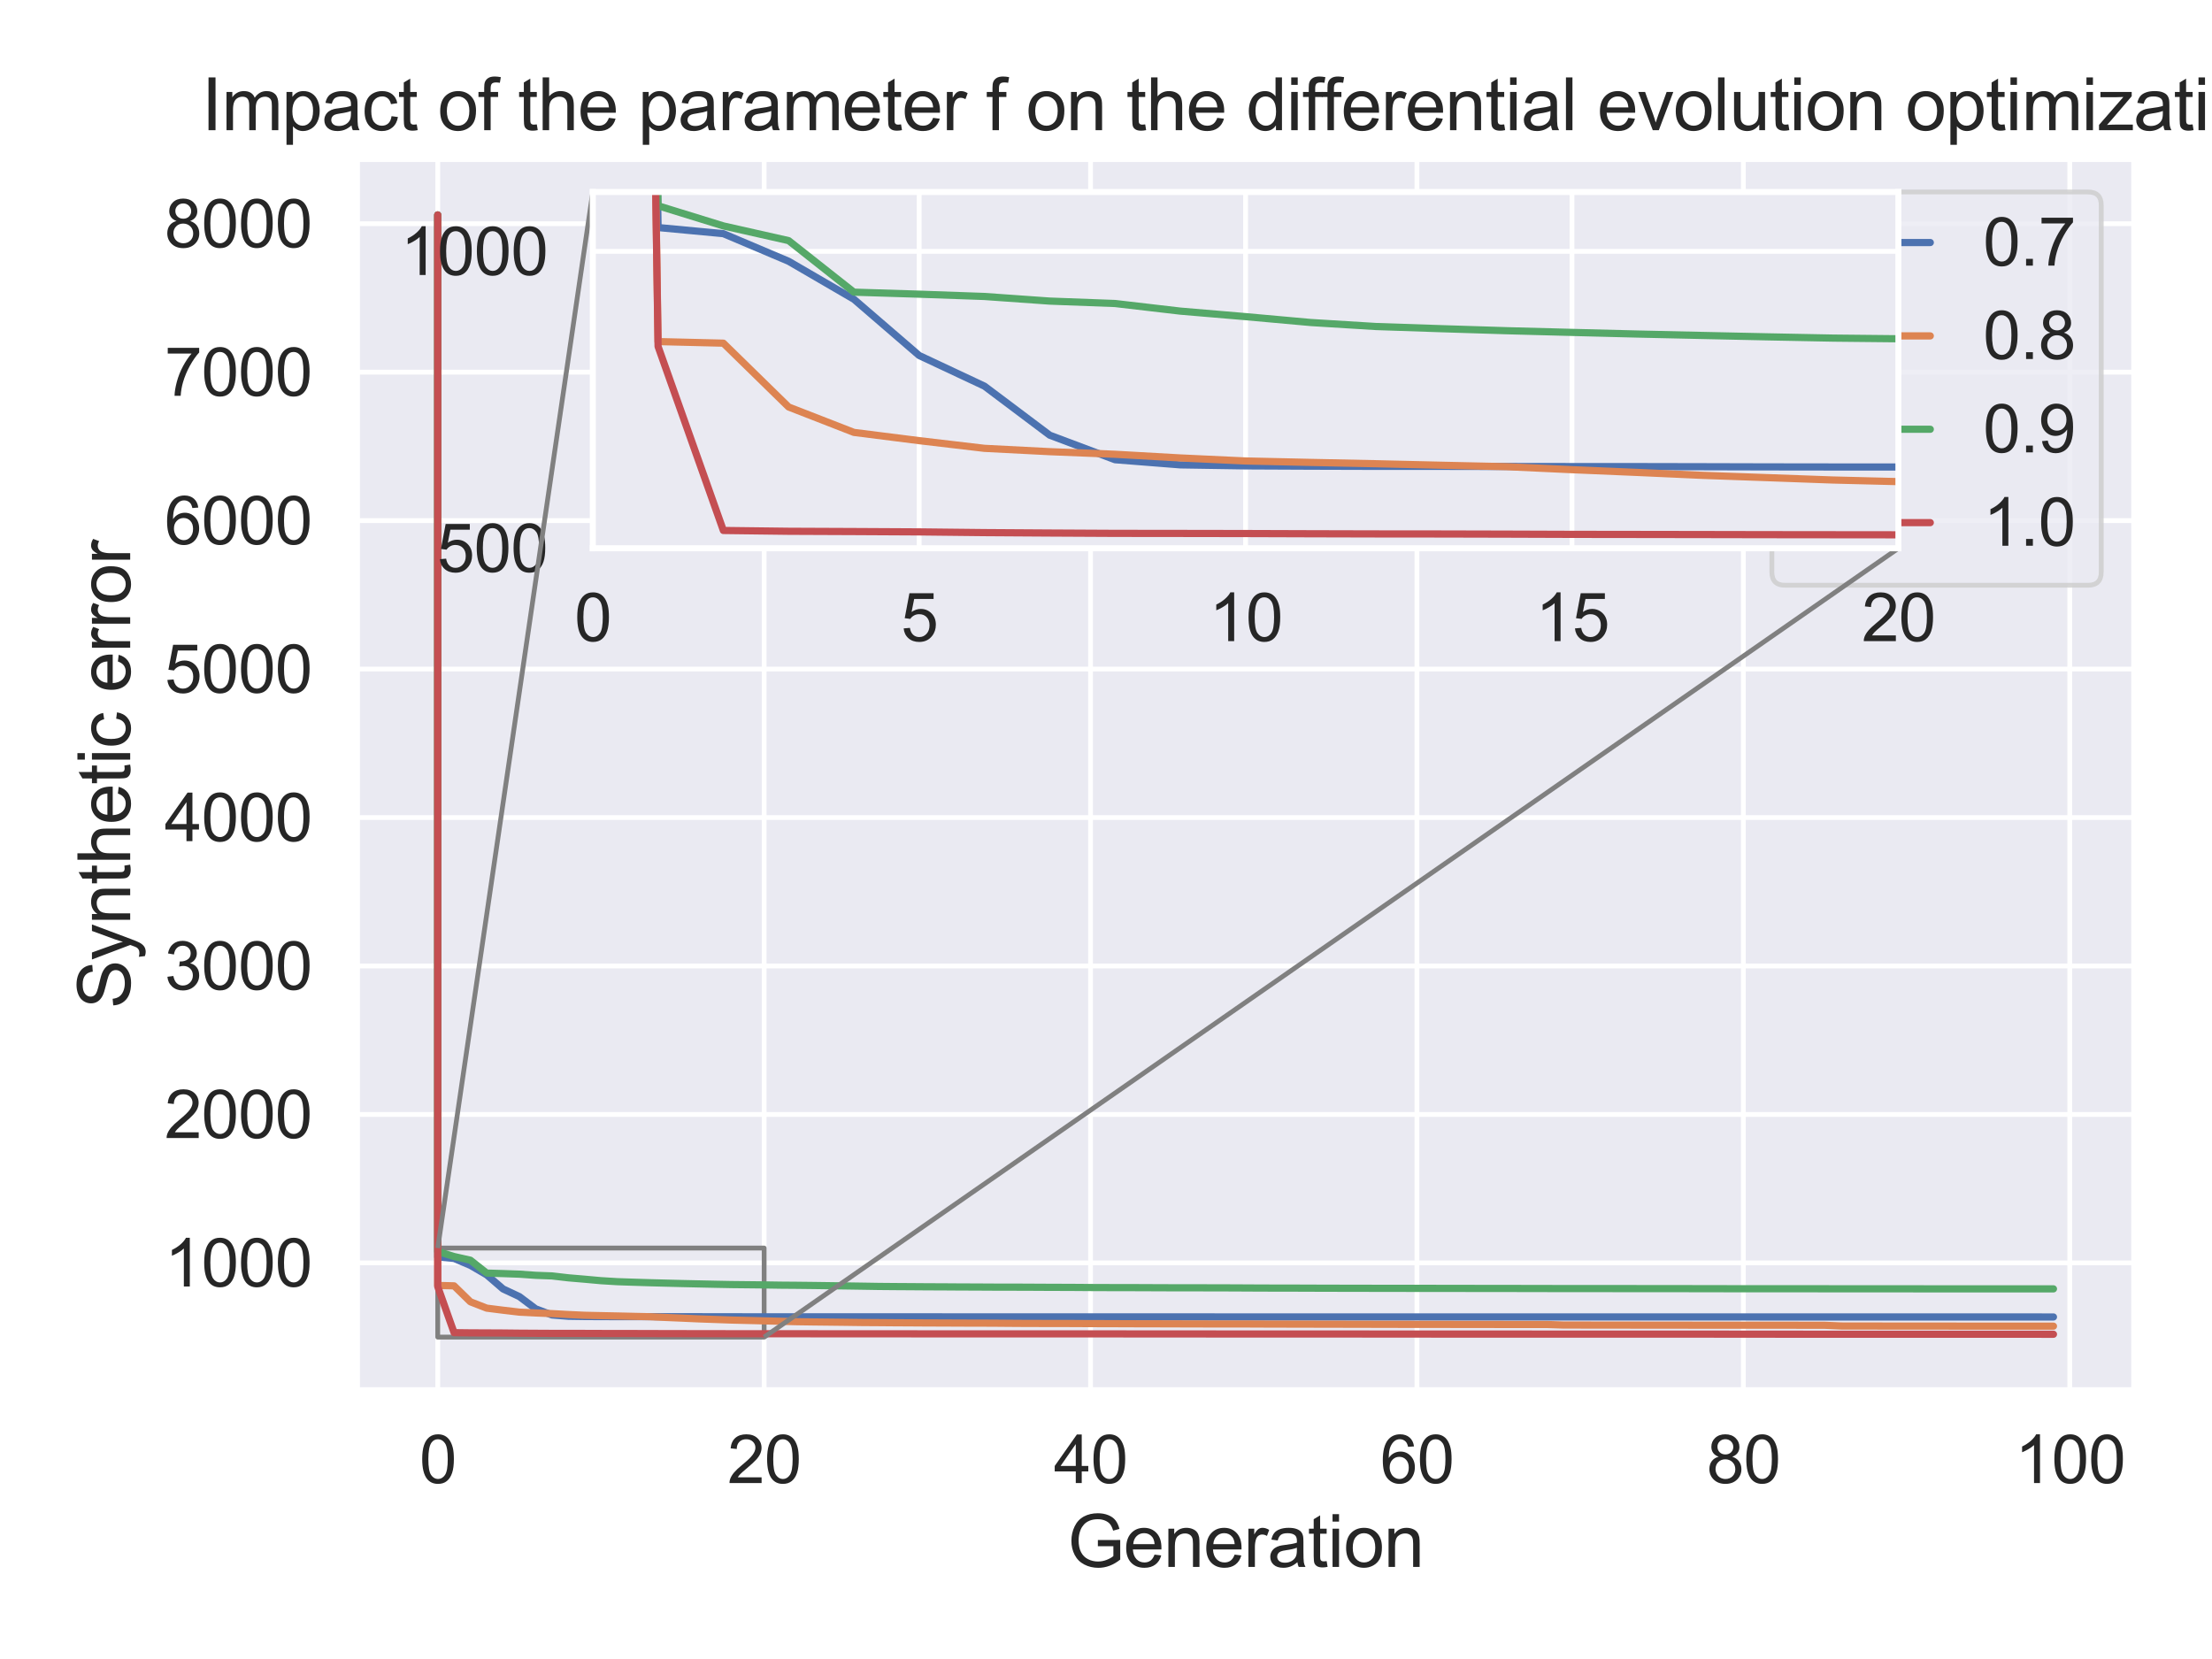 <?xml version="1.0" encoding="utf-8" standalone="no"?>
<!DOCTYPE svg PUBLIC "-//W3C//DTD SVG 1.1//EN"
  "http://www.w3.org/Graphics/SVG/1.1/DTD/svg11.dtd">
<svg xmlns:xlink="http://www.w3.org/1999/xlink" width="460.8pt" height="345.6pt" viewBox="0 0 460.8 345.6" xmlns="http://www.w3.org/2000/svg" version="1.1">
 <defs>
  <style type="text/css">*{stroke-linejoin: round; stroke-linecap: butt}</style>
 </defs>
 <g id="figure_1">
  <g id="patch_1">
   <path d="M 0 345.6 
L 460.8 345.6 
L 460.8 0 
L 0 0 
z
" style="fill: #ffffff"/>
  </g>
  <g id="axes_1">
   <g id="patch_2">
    <path d="M 74.362 289.607 
L 444.6 289.607 
L 444.6 33.12 
L 74.362 33.12 
z
" style="fill: #eaeaf2"/>
   </g>
   <g id="matplotlib.axis_1">
    <g id="xtick_1">
     <g id="line2d_1">
      <path d="M 91.191 289.607 
L 91.191 33.12 
" clip-path="url(#p97d8f0a514)" style="fill: none; stroke: #ffffff; stroke-linecap: round"/>
     </g>
     <g id="text_1">
      <!-- 0 -->
      <g style="fill: #262626" transform="translate(87.368 308.949) scale(0.138 -0.138)">
       <defs>
        <path id="ArialMT-30" d="M 266 2259 
Q 266 3072 433 3567 
Q 600 4063 929 4331 
Q 1259 4600 1759 4600 
Q 2128 4600 2406 4451 
Q 2684 4303 2865 4023 
Q 3047 3744 3150 3342 
Q 3253 2941 3253 2259 
Q 3253 1453 3087 958 
Q 2922 463 2592 192 
Q 2263 -78 1759 -78 
Q 1097 -78 719 397 
Q 266 969 266 2259 
z
M 844 2259 
Q 844 1131 1108 757 
Q 1372 384 1759 384 
Q 2147 384 2411 759 
Q 2675 1134 2675 2259 
Q 2675 3391 2411 3762 
Q 2147 4134 1753 4134 
Q 1366 4134 1134 3806 
Q 844 3388 844 2259 
z
" transform="scale(0.016)"/>
       </defs>
       <use xlink:href="#ArialMT-30"/>
      </g>
     </g>
    </g>
    <g id="xtick_2">
     <g id="line2d_2">
      <path d="M 159.187 289.607 
L 159.187 33.12 
" clip-path="url(#p97d8f0a514)" style="fill: none; stroke: #ffffff; stroke-linecap: round"/>
     </g>
     <g id="text_2">
      <!-- 20 -->
      <g style="fill: #262626" transform="translate(151.54 308.949) scale(0.138 -0.138)">
       <defs>
        <path id="ArialMT-32" d="M 3222 541 
L 3222 0 
L 194 0 
Q 188 203 259 391 
Q 375 700 629 1000 
Q 884 1300 1366 1694 
Q 2113 2306 2375 2664 
Q 2638 3022 2638 3341 
Q 2638 3675 2398 3904 
Q 2159 4134 1775 4134 
Q 1369 4134 1125 3890 
Q 881 3647 878 3216 
L 300 3275 
Q 359 3922 746 4261 
Q 1134 4600 1788 4600 
Q 2447 4600 2831 4234 
Q 3216 3869 3216 3328 
Q 3216 3053 3103 2787 
Q 2991 2522 2730 2228 
Q 2469 1934 1863 1422 
Q 1356 997 1212 845 
Q 1069 694 975 541 
L 3222 541 
z
" transform="scale(0.016)"/>
       </defs>
       <use xlink:href="#ArialMT-32"/>
       <use xlink:href="#ArialMT-30" x="55.615"/>
      </g>
     </g>
    </g>
    <g id="xtick_3">
     <g id="line2d_3">
      <path d="M 227.183 289.607 
L 227.183 33.12 
" clip-path="url(#p97d8f0a514)" style="fill: none; stroke: #ffffff; stroke-linecap: round"/>
     </g>
     <g id="text_3">
      <!-- 40 -->
      <g style="fill: #262626" transform="translate(219.536 308.949) scale(0.138 -0.138)">
       <defs>
        <path id="ArialMT-34" d="M 2069 0 
L 2069 1097 
L 81 1097 
L 81 1613 
L 2172 4581 
L 2631 4581 
L 2631 1613 
L 3250 1613 
L 3250 1097 
L 2631 1097 
L 2631 0 
L 2069 0 
z
M 2069 1613 
L 2069 3678 
L 634 1613 
L 2069 1613 
z
" transform="scale(0.016)"/>
       </defs>
       <use xlink:href="#ArialMT-34"/>
       <use xlink:href="#ArialMT-30" x="55.615"/>
      </g>
     </g>
    </g>
    <g id="xtick_4">
     <g id="line2d_4">
      <path d="M 295.179 289.607 
L 295.179 33.12 
" clip-path="url(#p97d8f0a514)" style="fill: none; stroke: #ffffff; stroke-linecap: round"/>
     </g>
     <g id="text_4">
      <!-- 60 -->
      <g style="fill: #262626" transform="translate(287.532 308.949) scale(0.138 -0.138)">
       <defs>
        <path id="ArialMT-36" d="M 3184 3459 
L 2625 3416 
Q 2550 3747 2413 3897 
Q 2184 4138 1850 4138 
Q 1581 4138 1378 3988 
Q 1113 3794 959 3422 
Q 806 3050 800 2363 
Q 1003 2672 1297 2822 
Q 1591 2972 1913 2972 
Q 2475 2972 2870 2558 
Q 3266 2144 3266 1488 
Q 3266 1056 3080 686 
Q 2894 316 2569 119 
Q 2244 -78 1831 -78 
Q 1128 -78 684 439 
Q 241 956 241 2144 
Q 241 3472 731 4075 
Q 1159 4600 1884 4600 
Q 2425 4600 2770 4297 
Q 3116 3994 3184 3459 
z
M 888 1484 
Q 888 1194 1011 928 
Q 1134 663 1356 523 
Q 1578 384 1822 384 
Q 2178 384 2434 671 
Q 2691 959 2691 1453 
Q 2691 1928 2437 2201 
Q 2184 2475 1800 2475 
Q 1419 2475 1153 2201 
Q 888 1928 888 1484 
z
" transform="scale(0.016)"/>
       </defs>
       <use xlink:href="#ArialMT-36"/>
       <use xlink:href="#ArialMT-30" x="55.615"/>
      </g>
     </g>
    </g>
    <g id="xtick_5">
     <g id="line2d_5">
      <path d="M 363.175 289.607 
L 363.175 33.12 
" clip-path="url(#p97d8f0a514)" style="fill: none; stroke: #ffffff; stroke-linecap: round"/>
     </g>
     <g id="text_5">
      <!-- 80 -->
      <g style="fill: #262626" transform="translate(355.528 308.949) scale(0.138 -0.138)">
       <defs>
        <path id="ArialMT-38" d="M 1131 2484 
Q 781 2613 612 2850 
Q 444 3088 444 3419 
Q 444 3919 803 4259 
Q 1163 4600 1759 4600 
Q 2359 4600 2725 4251 
Q 3091 3903 3091 3403 
Q 3091 3084 2923 2848 
Q 2756 2613 2416 2484 
Q 2838 2347 3058 2040 
Q 3278 1734 3278 1309 
Q 3278 722 2862 322 
Q 2447 -78 1769 -78 
Q 1091 -78 675 323 
Q 259 725 259 1325 
Q 259 1772 486 2073 
Q 713 2375 1131 2484 
z
M 1019 3438 
Q 1019 3113 1228 2906 
Q 1438 2700 1772 2700 
Q 2097 2700 2305 2904 
Q 2513 3109 2513 3406 
Q 2513 3716 2298 3927 
Q 2084 4138 1766 4138 
Q 1444 4138 1231 3931 
Q 1019 3725 1019 3438 
z
M 838 1322 
Q 838 1081 952 856 
Q 1066 631 1291 507 
Q 1516 384 1775 384 
Q 2178 384 2440 643 
Q 2703 903 2703 1303 
Q 2703 1709 2433 1975 
Q 2163 2241 1756 2241 
Q 1359 2241 1098 1978 
Q 838 1716 838 1322 
z
" transform="scale(0.016)"/>
       </defs>
       <use xlink:href="#ArialMT-38"/>
       <use xlink:href="#ArialMT-30" x="55.615"/>
      </g>
     </g>
    </g>
    <g id="xtick_6">
     <g id="line2d_6">
      <path d="M 431.171 289.607 
L 431.171 33.12 
" clip-path="url(#p97d8f0a514)" style="fill: none; stroke: #ffffff; stroke-linecap: round"/>
     </g>
     <g id="text_6">
      <!-- 100 -->
      <g style="fill: #262626" transform="translate(419.701 308.949) scale(0.138 -0.138)">
       <defs>
        <path id="ArialMT-31" d="M 2384 0 
L 1822 0 
L 1822 3584 
Q 1619 3391 1289 3197 
Q 959 3003 697 2906 
L 697 3450 
Q 1169 3672 1522 3987 
Q 1875 4303 2022 4600 
L 2384 4600 
L 2384 0 
z
" transform="scale(0.016)"/>
       </defs>
       <use xlink:href="#ArialMT-31"/>
       <use xlink:href="#ArialMT-30" x="55.615"/>
       <use xlink:href="#ArialMT-30" x="111.23"/>
      </g>
     </g>
    </g>
    <g id="text_7">
     <!-- Generation -->
     <g style="fill: #262626" transform="translate(222.376 326.419) scale(0.15 -0.15)">
      <defs>
       <path id="ArialMT-47" d="M 2638 1797 
L 2638 2334 
L 4578 2338 
L 4578 638 
Q 4131 281 3656 101 
Q 3181 -78 2681 -78 
Q 2006 -78 1454 211 
Q 903 500 622 1047 
Q 341 1594 341 2269 
Q 341 2938 620 3517 
Q 900 4097 1425 4378 
Q 1950 4659 2634 4659 
Q 3131 4659 3532 4498 
Q 3934 4338 4162 4050 
Q 4391 3763 4509 3300 
L 3963 3150 
Q 3859 3500 3706 3700 
Q 3553 3900 3268 4020 
Q 2984 4141 2638 4141 
Q 2222 4141 1919 4014 
Q 1616 3888 1430 3681 
Q 1244 3475 1141 3228 
Q 966 2803 966 2306 
Q 966 1694 1177 1281 
Q 1388 869 1791 669 
Q 2194 469 2647 469 
Q 3041 469 3416 620 
Q 3791 772 3984 944 
L 3984 1797 
L 2638 1797 
z
" transform="scale(0.016)"/>
       <path id="ArialMT-65" d="M 2694 1069 
L 3275 997 
Q 3138 488 2766 206 
Q 2394 -75 1816 -75 
Q 1088 -75 661 373 
Q 234 822 234 1631 
Q 234 2469 665 2931 
Q 1097 3394 1784 3394 
Q 2450 3394 2872 2941 
Q 3294 2488 3294 1666 
Q 3294 1616 3291 1516 
L 816 1516 
Q 847 969 1125 678 
Q 1403 388 1819 388 
Q 2128 388 2347 550 
Q 2566 713 2694 1069 
z
M 847 1978 
L 2700 1978 
Q 2663 2397 2488 2606 
Q 2219 2931 1791 2931 
Q 1403 2931 1139 2672 
Q 875 2413 847 1978 
z
" transform="scale(0.016)"/>
       <path id="ArialMT-6e" d="M 422 0 
L 422 3319 
L 928 3319 
L 928 2847 
Q 1294 3394 1984 3394 
Q 2284 3394 2536 3286 
Q 2788 3178 2913 3003 
Q 3038 2828 3088 2588 
Q 3119 2431 3119 2041 
L 3119 0 
L 2556 0 
L 2556 2019 
Q 2556 2363 2490 2533 
Q 2425 2703 2258 2804 
Q 2091 2906 1866 2906 
Q 1506 2906 1245 2678 
Q 984 2450 984 1813 
L 984 0 
L 422 0 
z
" transform="scale(0.016)"/>
       <path id="ArialMT-72" d="M 416 0 
L 416 3319 
L 922 3319 
L 922 2816 
Q 1116 3169 1280 3281 
Q 1444 3394 1641 3394 
Q 1925 3394 2219 3213 
L 2025 2691 
Q 1819 2813 1613 2813 
Q 1428 2813 1281 2702 
Q 1134 2591 1072 2394 
Q 978 2094 978 1738 
L 978 0 
L 416 0 
z
" transform="scale(0.016)"/>
       <path id="ArialMT-61" d="M 2588 409 
Q 2275 144 1986 34 
Q 1697 -75 1366 -75 
Q 819 -75 525 192 
Q 231 459 231 875 
Q 231 1119 342 1320 
Q 453 1522 633 1644 
Q 813 1766 1038 1828 
Q 1203 1872 1538 1913 
Q 2219 1994 2541 2106 
Q 2544 2222 2544 2253 
Q 2544 2597 2384 2738 
Q 2169 2928 1744 2928 
Q 1347 2928 1158 2789 
Q 969 2650 878 2297 
L 328 2372 
Q 403 2725 575 2942 
Q 747 3159 1072 3276 
Q 1397 3394 1825 3394 
Q 2250 3394 2515 3294 
Q 2781 3194 2906 3042 
Q 3031 2891 3081 2659 
Q 3109 2516 3109 2141 
L 3109 1391 
Q 3109 606 3145 398 
Q 3181 191 3288 0 
L 2700 0 
Q 2613 175 2588 409 
z
M 2541 1666 
Q 2234 1541 1622 1453 
Q 1275 1403 1131 1340 
Q 988 1278 909 1158 
Q 831 1038 831 891 
Q 831 666 1001 516 
Q 1172 366 1500 366 
Q 1825 366 2078 508 
Q 2331 650 2450 897 
Q 2541 1088 2541 1459 
L 2541 1666 
z
" transform="scale(0.016)"/>
       <path id="ArialMT-74" d="M 1650 503 
L 1731 6 
Q 1494 -44 1306 -44 
Q 1000 -44 831 53 
Q 663 150 594 308 
Q 525 466 525 972 
L 525 2881 
L 113 2881 
L 113 3319 
L 525 3319 
L 525 4141 
L 1084 4478 
L 1084 3319 
L 1650 3319 
L 1650 2881 
L 1084 2881 
L 1084 941 
Q 1084 700 1114 631 
Q 1144 563 1211 522 
Q 1278 481 1403 481 
Q 1497 481 1650 503 
z
" transform="scale(0.016)"/>
       <path id="ArialMT-69" d="M 425 3934 
L 425 4581 
L 988 4581 
L 988 3934 
L 425 3934 
z
M 425 0 
L 425 3319 
L 988 3319 
L 988 0 
L 425 0 
z
" transform="scale(0.016)"/>
       <path id="ArialMT-6f" d="M 213 1659 
Q 213 2581 725 3025 
Q 1153 3394 1769 3394 
Q 2453 3394 2887 2945 
Q 3322 2497 3322 1706 
Q 3322 1066 3130 698 
Q 2938 331 2570 128 
Q 2203 -75 1769 -75 
Q 1072 -75 642 372 
Q 213 819 213 1659 
z
M 791 1659 
Q 791 1022 1069 705 
Q 1347 388 1769 388 
Q 2188 388 2466 706 
Q 2744 1025 2744 1678 
Q 2744 2294 2464 2611 
Q 2184 2928 1769 2928 
Q 1347 2928 1069 2612 
Q 791 2297 791 1659 
z
" transform="scale(0.016)"/>
      </defs>
      <use xlink:href="#ArialMT-47"/>
      <use xlink:href="#ArialMT-65" x="77.783"/>
      <use xlink:href="#ArialMT-6e" x="133.398"/>
      <use xlink:href="#ArialMT-65" x="189.014"/>
      <use xlink:href="#ArialMT-72" x="244.629"/>
      <use xlink:href="#ArialMT-61" x="277.93"/>
      <use xlink:href="#ArialMT-74" x="333.545"/>
      <use xlink:href="#ArialMT-69" x="361.328"/>
      <use xlink:href="#ArialMT-6f" x="383.545"/>
      <use xlink:href="#ArialMT-6e" x="439.16"/>
     </g>
    </g>
   </g>
   <g id="matplotlib.axis_2">
    <g id="ytick_1">
     <g id="line2d_7">
      <path d="M 74.362 263.082 
L 444.6 263.082 
" clip-path="url(#p97d8f0a514)" style="fill: none; stroke: #ffffff; stroke-linecap: round"/>
     </g>
     <g id="text_8">
      <!-- 1000 -->
      <g style="fill: #262626" transform="translate(34.277 268.003) scale(0.138 -0.138)">
       <use xlink:href="#ArialMT-31"/>
       <use xlink:href="#ArialMT-30" x="55.615"/>
       <use xlink:href="#ArialMT-30" x="111.23"/>
       <use xlink:href="#ArialMT-30" x="166.846"/>
      </g>
     </g>
    </g>
    <g id="ytick_2">
     <g id="line2d_8">
      <path d="M 74.362 232.156 
L 444.6 232.156 
" clip-path="url(#p97d8f0a514)" style="fill: none; stroke: #ffffff; stroke-linecap: round"/>
     </g>
     <g id="text_9">
      <!-- 2000 -->
      <g style="fill: #262626" transform="translate(34.277 237.077) scale(0.138 -0.138)">
       <use xlink:href="#ArialMT-32"/>
       <use xlink:href="#ArialMT-30" x="55.615"/>
       <use xlink:href="#ArialMT-30" x="111.23"/>
       <use xlink:href="#ArialMT-30" x="166.846"/>
      </g>
     </g>
    </g>
    <g id="ytick_3">
     <g id="line2d_9">
      <path d="M 74.362 201.23 
L 444.6 201.23 
" clip-path="url(#p97d8f0a514)" style="fill: none; stroke: #ffffff; stroke-linecap: round"/>
     </g>
     <g id="text_10">
      <!-- 3000 -->
      <g style="fill: #262626" transform="translate(34.277 206.151) scale(0.138 -0.138)">
       <defs>
        <path id="ArialMT-33" d="M 269 1209 
L 831 1284 
Q 928 806 1161 595 
Q 1394 384 1728 384 
Q 2125 384 2398 659 
Q 2672 934 2672 1341 
Q 2672 1728 2419 1979 
Q 2166 2231 1775 2231 
Q 1616 2231 1378 2169 
L 1441 2663 
Q 1497 2656 1531 2656 
Q 1891 2656 2178 2843 
Q 2466 3031 2466 3422 
Q 2466 3731 2256 3934 
Q 2047 4138 1716 4138 
Q 1388 4138 1169 3931 
Q 950 3725 888 3313 
L 325 3413 
Q 428 3978 793 4289 
Q 1159 4600 1703 4600 
Q 2078 4600 2393 4439 
Q 2709 4278 2876 4000 
Q 3044 3722 3044 3409 
Q 3044 3113 2884 2869 
Q 2725 2625 2413 2481 
Q 2819 2388 3044 2092 
Q 3269 1797 3269 1353 
Q 3269 753 2831 336 
Q 2394 -81 1725 -81 
Q 1122 -81 723 278 
Q 325 638 269 1209 
z
" transform="scale(0.016)"/>
       </defs>
       <use xlink:href="#ArialMT-33"/>
       <use xlink:href="#ArialMT-30" x="55.615"/>
       <use xlink:href="#ArialMT-30" x="111.23"/>
       <use xlink:href="#ArialMT-30" x="166.846"/>
      </g>
     </g>
    </g>
    <g id="ytick_4">
     <g id="line2d_10">
      <path d="M 74.362 170.305 
L 444.6 170.305 
" clip-path="url(#p97d8f0a514)" style="fill: none; stroke: #ffffff; stroke-linecap: round"/>
     </g>
     <g id="text_11">
      <!-- 4000 -->
      <g style="fill: #262626" transform="translate(34.277 175.226) scale(0.138 -0.138)">
       <use xlink:href="#ArialMT-34"/>
       <use xlink:href="#ArialMT-30" x="55.615"/>
       <use xlink:href="#ArialMT-30" x="111.23"/>
       <use xlink:href="#ArialMT-30" x="166.846"/>
      </g>
     </g>
    </g>
    <g id="ytick_5">
     <g id="line2d_11">
      <path d="M 74.362 139.379 
L 444.6 139.379 
" clip-path="url(#p97d8f0a514)" style="fill: none; stroke: #ffffff; stroke-linecap: round"/>
     </g>
     <g id="text_12">
      <!-- 5000 -->
      <g style="fill: #262626" transform="translate(34.277 144.3) scale(0.138 -0.138)">
       <defs>
        <path id="ArialMT-35" d="M 266 1200 
L 856 1250 
Q 922 819 1161 601 
Q 1400 384 1738 384 
Q 2144 384 2425 690 
Q 2706 997 2706 1503 
Q 2706 1984 2436 2262 
Q 2166 2541 1728 2541 
Q 1456 2541 1237 2417 
Q 1019 2294 894 2097 
L 366 2166 
L 809 4519 
L 3088 4519 
L 3088 3981 
L 1259 3981 
L 1013 2750 
Q 1425 3038 1878 3038 
Q 2478 3038 2890 2622 
Q 3303 2206 3303 1553 
Q 3303 931 2941 478 
Q 2500 -78 1738 -78 
Q 1113 -78 717 272 
Q 322 622 266 1200 
z
" transform="scale(0.016)"/>
       </defs>
       <use xlink:href="#ArialMT-35"/>
       <use xlink:href="#ArialMT-30" x="55.615"/>
       <use xlink:href="#ArialMT-30" x="111.23"/>
       <use xlink:href="#ArialMT-30" x="166.846"/>
      </g>
     </g>
    </g>
    <g id="ytick_6">
     <g id="line2d_12">
      <path d="M 74.362 108.453 
L 444.6 108.453 
" clip-path="url(#p97d8f0a514)" style="fill: none; stroke: #ffffff; stroke-linecap: round"/>
     </g>
     <g id="text_13">
      <!-- 6000 -->
      <g style="fill: #262626" transform="translate(34.277 113.374) scale(0.138 -0.138)">
       <use xlink:href="#ArialMT-36"/>
       <use xlink:href="#ArialMT-30" x="55.615"/>
       <use xlink:href="#ArialMT-30" x="111.23"/>
       <use xlink:href="#ArialMT-30" x="166.846"/>
      </g>
     </g>
    </g>
    <g id="ytick_7">
     <g id="line2d_13">
      <path d="M 74.362 77.527 
L 444.6 77.527 
" clip-path="url(#p97d8f0a514)" style="fill: none; stroke: #ffffff; stroke-linecap: round"/>
     </g>
     <g id="text_14">
      <!-- 7000 -->
      <g style="fill: #262626" transform="translate(34.277 82.448) scale(0.138 -0.138)">
       <defs>
        <path id="ArialMT-37" d="M 303 3981 
L 303 4522 
L 3269 4522 
L 3269 4084 
Q 2831 3619 2401 2847 
Q 1972 2075 1738 1259 
Q 1569 684 1522 0 
L 944 0 
Q 953 541 1156 1306 
Q 1359 2072 1739 2783 
Q 2119 3494 2547 3981 
L 303 3981 
z
" transform="scale(0.016)"/>
       </defs>
       <use xlink:href="#ArialMT-37"/>
       <use xlink:href="#ArialMT-30" x="55.615"/>
       <use xlink:href="#ArialMT-30" x="111.23"/>
       <use xlink:href="#ArialMT-30" x="166.846"/>
      </g>
     </g>
    </g>
    <g id="ytick_8">
     <g id="line2d_14">
      <path d="M 74.362 46.601 
L 444.6 46.601 
" clip-path="url(#p97d8f0a514)" style="fill: none; stroke: #ffffff; stroke-linecap: round"/>
     </g>
     <g id="text_15">
      <!-- 8000 -->
      <g style="fill: #262626" transform="translate(34.277 51.522) scale(0.138 -0.138)">
       <use xlink:href="#ArialMT-38"/>
       <use xlink:href="#ArialMT-30" x="55.615"/>
       <use xlink:href="#ArialMT-30" x="111.23"/>
       <use xlink:href="#ArialMT-30" x="166.846"/>
      </g>
     </g>
    </g>
    <g id="text_16">
     <!-- Synthetic error -->
     <g style="fill: #262626" transform="translate(27.12 210.129) rotate(-90) scale(0.15 -0.15)">
      <defs>
       <path id="ArialMT-53" d="M 288 1472 
L 859 1522 
Q 900 1178 1048 958 
Q 1197 738 1509 602 
Q 1822 466 2213 466 
Q 2559 466 2825 569 
Q 3091 672 3220 851 
Q 3350 1031 3350 1244 
Q 3350 1459 3225 1620 
Q 3100 1781 2813 1891 
Q 2628 1963 1997 2114 
Q 1366 2266 1113 2400 
Q 784 2572 623 2826 
Q 463 3081 463 3397 
Q 463 3744 659 4045 
Q 856 4347 1234 4503 
Q 1613 4659 2075 4659 
Q 2584 4659 2973 4495 
Q 3363 4331 3572 4012 
Q 3781 3694 3797 3291 
L 3216 3247 
Q 3169 3681 2898 3903 
Q 2628 4125 2100 4125 
Q 1550 4125 1298 3923 
Q 1047 3722 1047 3438 
Q 1047 3191 1225 3031 
Q 1400 2872 2139 2705 
Q 2878 2538 3153 2413 
Q 3553 2228 3743 1945 
Q 3934 1663 3934 1294 
Q 3934 928 3725 604 
Q 3516 281 3123 101 
Q 2731 -78 2241 -78 
Q 1619 -78 1198 103 
Q 778 284 539 648 
Q 300 1013 288 1472 
z
" transform="scale(0.016)"/>
       <path id="ArialMT-79" d="M 397 -1278 
L 334 -750 
Q 519 -800 656 -800 
Q 844 -800 956 -737 
Q 1069 -675 1141 -563 
Q 1194 -478 1313 -144 
Q 1328 -97 1363 -6 
L 103 3319 
L 709 3319 
L 1400 1397 
Q 1534 1031 1641 628 
Q 1738 1016 1872 1384 
L 2581 3319 
L 3144 3319 
L 1881 -56 
Q 1678 -603 1566 -809 
Q 1416 -1088 1222 -1217 
Q 1028 -1347 759 -1347 
Q 597 -1347 397 -1278 
z
" transform="scale(0.016)"/>
       <path id="ArialMT-68" d="M 422 0 
L 422 4581 
L 984 4581 
L 984 2938 
Q 1378 3394 1978 3394 
Q 2347 3394 2619 3248 
Q 2891 3103 3008 2847 
Q 3125 2591 3125 2103 
L 3125 0 
L 2563 0 
L 2563 2103 
Q 2563 2525 2380 2717 
Q 2197 2909 1863 2909 
Q 1613 2909 1392 2779 
Q 1172 2650 1078 2428 
Q 984 2206 984 1816 
L 984 0 
L 422 0 
z
" transform="scale(0.016)"/>
       <path id="ArialMT-63" d="M 2588 1216 
L 3141 1144 
Q 3050 572 2676 248 
Q 2303 -75 1759 -75 
Q 1078 -75 664 370 
Q 250 816 250 1647 
Q 250 2184 428 2587 
Q 606 2991 970 3192 
Q 1334 3394 1763 3394 
Q 2303 3394 2647 3120 
Q 2991 2847 3088 2344 
L 2541 2259 
Q 2463 2594 2264 2762 
Q 2066 2931 1784 2931 
Q 1359 2931 1093 2626 
Q 828 2322 828 1663 
Q 828 994 1084 691 
Q 1341 388 1753 388 
Q 2084 388 2306 591 
Q 2528 794 2588 1216 
z
" transform="scale(0.016)"/>
       <path id="ArialMT-20" transform="scale(0.016)"/>
      </defs>
      <use xlink:href="#ArialMT-53"/>
      <use xlink:href="#ArialMT-79" x="66.699"/>
      <use xlink:href="#ArialMT-6e" x="116.699"/>
      <use xlink:href="#ArialMT-74" x="172.314"/>
      <use xlink:href="#ArialMT-68" x="200.098"/>
      <use xlink:href="#ArialMT-65" x="255.713"/>
      <use xlink:href="#ArialMT-74" x="311.328"/>
      <use xlink:href="#ArialMT-69" x="339.111"/>
      <use xlink:href="#ArialMT-63" x="361.328"/>
      <use xlink:href="#ArialMT-20" x="411.328"/>
      <use xlink:href="#ArialMT-65" x="439.111"/>
      <use xlink:href="#ArialMT-72" x="494.727"/>
      <use xlink:href="#ArialMT-72" x="528.027"/>
      <use xlink:href="#ArialMT-6f" x="561.328"/>
      <use xlink:href="#ArialMT-72" x="616.943"/>
     </g>
    </g>
   </g>
   <g id="patch_3">
    <path d="M 91.191 278.545 
L 159.187 278.545 
L 159.187 259.989 
L 91.191 259.989 
L 91.191 278.545 
z
" clip-path="url(#p97d8f0a514)" style="fill: none; stroke: #808080; stroke-linejoin: miter"/>
   </g>
   <g id="line2d_15">
    <path d="M 91.191 44.778 
L 91.191 261.84 
L 94.591 262.159 
L 97.99 263.598 
L 101.39 265.576 
L 104.79 268.506 
L 108.19 270.101 
L 111.59 272.656 
L 114.989 273.933 
L 118.389 274.201 
L 121.789 274.253 
L 125.189 274.269 
L 128.589 274.278 
L 131.988 274.278 
L 135.388 274.285 
L 138.788 274.289 
L 142.188 274.291 
L 145.588 274.298 
L 148.987 274.306 
L 152.387 274.311 
L 155.787 274.312 
L 159.187 274.314 
L 162.587 274.314 
L 165.986 274.316 
L 169.386 274.32 
L 172.786 274.32 
L 176.186 274.32 
L 179.586 274.321 
L 182.985 274.321 
L 186.385 274.321 
L 189.785 274.322 
L 193.185 274.322 
L 196.585 274.324 
L 199.984 274.324 
L 203.384 274.324 
L 206.784 274.331 
L 210.184 274.331 
L 213.584 274.331 
L 216.983 274.331 
L 220.383 274.332 
L 223.783 274.332 
L 227.183 274.332 
L 230.583 274.332 
L 233.982 274.332 
L 237.382 274.333 
L 240.782 274.333 
L 244.182 274.333 
L 247.582 274.333 
L 250.981 274.335 
L 254.381 274.337 
L 257.781 274.337 
L 261.181 274.337 
L 264.581 274.339 
L 267.98 274.339 
L 271.38 274.34 
L 274.78 274.34 
L 278.18 274.34 
L 281.58 274.34 
L 284.979 274.34 
L 288.379 274.34 
L 291.779 274.34 
L 295.179 274.341 
L 298.579 274.341 
L 301.978 274.341 
L 305.378 274.342 
L 308.778 274.342 
L 312.178 274.342 
L 315.578 274.342 
L 318.977 274.342 
L 322.377 274.342 
L 325.777 274.342 
L 329.177 274.342 
L 332.577 274.342 
L 335.976 274.344 
L 339.376 274.345 
L 342.776 274.345 
L 346.176 274.345 
L 349.576 274.345 
L 352.975 274.345 
L 356.375 274.345 
L 359.775 274.345 
L 363.175 274.345 
L 366.575 274.347 
L 369.974 274.347 
L 373.374 274.347 
L 376.774 274.347 
L 380.174 274.348 
L 383.574 274.348 
L 386.973 274.348 
L 390.373 274.348 
L 393.773 274.348 
L 397.173 274.348 
L 400.573 274.348 
L 403.972 274.348 
L 407.372 274.348 
L 410.772 274.348 
L 414.172 274.348 
L 417.572 274.348 
L 420.971 274.348 
L 424.371 274.348 
L 427.771 274.35 
" clip-path="url(#p97d8f0a514)" style="fill: none; stroke: #4c72b0; stroke-width: 1.5; stroke-linecap: round"/>
   </g>
   <g id="line2d_16">
    <path d="M 91.191 44.778 
L 91.191 267.78 
L 94.591 267.863 
L 97.99 271.187 
L 101.39 272.51 
L 104.79 272.94 
L 108.19 273.34 
L 111.59 273.513 
L 114.989 273.649 
L 118.389 273.84 
L 121.789 273.998 
L 125.189 274.073 
L 128.589 274.142 
L 131.988 274.221 
L 135.388 274.295 
L 138.788 274.452 
L 142.188 274.594 
L 145.588 274.747 
L 148.987 274.867 
L 152.387 274.989 
L 155.787 275.074 
L 159.187 275.159 
L 162.587 275.246 
L 165.986 275.334 
L 169.386 275.381 
L 172.786 275.419 
L 176.186 275.458 
L 179.586 275.505 
L 182.985 275.527 
L 186.385 275.555 
L 189.785 275.573 
L 193.185 275.596 
L 196.585 275.605 
L 199.984 275.623 
L 203.384 275.632 
L 206.784 275.641 
L 210.184 275.67 
L 213.584 275.693 
L 216.983 275.7 
L 220.383 275.71 
L 223.783 275.712 
L 227.183 275.735 
L 230.583 275.738 
L 233.982 275.753 
L 237.382 275.764 
L 240.782 275.77 
L 244.182 275.78 
L 247.582 275.79 
L 250.981 275.798 
L 254.381 275.801 
L 257.781 275.805 
L 261.181 275.811 
L 264.581 275.829 
L 267.98 275.834 
L 271.38 275.841 
L 274.78 275.849 
L 278.18 275.855 
L 281.58 275.863 
L 284.979 275.869 
L 288.379 275.881 
L 291.779 275.884 
L 295.179 275.885 
L 298.579 275.89 
L 301.978 275.895 
L 305.378 275.902 
L 308.778 275.905 
L 312.178 275.909 
L 315.578 275.91 
L 318.977 275.911 
L 322.377 275.916 
L 325.777 276.028 
L 329.177 276.031 
L 332.577 276.033 
L 335.976 276.036 
L 339.376 276.043 
L 342.776 276.045 
L 346.176 276.047 
L 349.576 276.052 
L 352.975 276.057 
L 356.375 276.059 
L 359.775 276.06 
L 363.175 276.06 
L 366.575 276.06 
L 369.974 276.064 
L 373.374 276.065 
L 376.774 276.075 
L 380.174 276.079 
L 383.574 276.228 
L 386.973 276.239 
L 390.373 276.239 
L 393.773 276.243 
L 397.173 276.246 
L 400.573 276.25 
L 403.972 276.25 
L 407.372 276.253 
L 410.772 276.255 
L 414.172 276.259 
L 417.572 276.259 
L 420.971 276.259 
L 424.371 276.263 
L 427.771 276.264 
" clip-path="url(#p97d8f0a514)" style="fill: none; stroke: #dd8452; stroke-width: 1.5; stroke-linecap: round"/>
   </g>
   <g id="line2d_17">
    <path d="M 91.191 44.778 
L 91.191 260.707 
L 94.591 261.756 
L 97.99 262.522 
L 101.39 265.207 
L 104.79 265.311 
L 108.19 265.431 
L 111.59 265.671 
L 114.989 265.797 
L 118.389 266.193 
L 121.789 266.481 
L 125.189 266.788 
L 128.589 266.996 
L 131.988 267.109 
L 135.388 267.214 
L 138.788 267.302 
L 142.188 267.387 
L 145.588 267.461 
L 148.987 267.534 
L 152.387 267.599 
L 155.787 267.634 
L 159.187 267.671 
L 162.587 267.723 
L 165.986 267.75 
L 169.386 267.789 
L 172.786 267.835 
L 176.186 267.881 
L 179.586 267.932 
L 182.985 267.987 
L 186.385 268.017 
L 189.785 268.038 
L 193.185 268.063 
L 196.585 268.076 
L 199.984 268.099 
L 203.384 268.111 
L 206.784 268.13 
L 210.184 268.14 
L 213.584 268.144 
L 216.983 268.165 
L 220.383 268.177 
L 223.783 268.191 
L 227.183 268.215 
L 230.583 268.228 
L 233.982 268.236 
L 237.382 268.242 
L 240.782 268.257 
L 244.182 268.269 
L 247.582 268.271 
L 250.981 268.278 
L 254.381 268.283 
L 257.781 268.297 
L 261.181 268.315 
L 264.581 268.328 
L 267.98 268.33 
L 271.38 268.342 
L 274.78 268.354 
L 278.18 268.362 
L 281.58 268.371 
L 284.979 268.375 
L 288.379 268.382 
L 291.779 268.387 
L 295.179 268.389 
L 298.579 268.389 
L 301.978 268.391 
L 305.378 268.4 
L 308.778 268.402 
L 312.178 268.404 
L 315.578 268.412 
L 318.977 268.417 
L 322.377 268.425 
L 325.777 268.429 
L 329.177 268.431 
L 332.577 268.434 
L 335.976 268.437 
L 339.376 268.437 
L 342.776 268.44 
L 346.176 268.444 
L 349.576 268.445 
L 352.975 268.451 
L 356.375 268.456 
L 359.775 268.463 
L 363.175 268.467 
L 366.575 268.469 
L 369.974 268.469 
L 373.374 268.47 
L 376.774 268.473 
L 380.174 268.474 
L 383.574 268.477 
L 386.973 268.48 
L 390.373 268.483 
L 393.773 268.485 
L 397.173 268.485 
L 400.573 268.487 
L 403.972 268.488 
L 407.372 268.49 
L 410.772 268.49 
L 414.172 268.49 
L 417.572 268.49 
L 420.971 268.49 
L 424.371 268.494 
L 427.771 268.494 
" clip-path="url(#p97d8f0a514)" style="fill: none; stroke: #55a868; stroke-width: 1.5; stroke-linecap: round"/>
   </g>
   <g id="line2d_18">
    <path d="M 91.191 44.778 
L 91.191 268.033 
L 94.591 277.618 
L 97.99 277.659 
L 101.39 277.674 
L 104.79 277.692 
L 108.19 277.729 
L 111.59 277.75 
L 114.989 277.768 
L 118.389 277.772 
L 121.789 277.777 
L 125.189 277.789 
L 128.589 277.797 
L 131.988 277.8 
L 135.388 277.808 
L 138.788 277.82 
L 142.188 277.825 
L 145.588 277.83 
L 148.987 277.836 
L 152.387 277.84 
L 155.787 277.843 
L 159.187 277.845 
L 162.587 277.845 
L 165.986 277.846 
L 169.386 277.85 
L 172.786 277.852 
L 176.186 277.852 
L 179.586 277.856 
L 182.985 277.86 
L 186.385 277.862 
L 189.785 277.862 
L 193.185 277.865 
L 196.585 277.865 
L 199.984 277.866 
L 203.384 277.867 
L 206.784 277.867 
L 210.184 277.868 
L 213.584 277.869 
L 216.983 277.869 
L 220.383 277.87 
L 223.783 277.873 
L 227.183 277.873 
L 230.583 277.873 
L 233.982 277.874 
L 237.382 277.881 
L 240.782 277.882 
L 244.182 277.884 
L 247.582 277.886 
L 250.981 277.886 
L 254.381 277.888 
L 257.781 277.889 
L 261.181 277.89 
L 264.581 277.89 
L 267.98 277.893 
L 271.38 277.894 
L 274.78 277.897 
L 278.18 277.897 
L 281.58 277.898 
L 284.979 277.899 
L 288.379 277.908 
L 291.779 277.908 
L 295.179 277.908 
L 298.579 277.911 
L 301.978 277.911 
L 305.378 277.911 
L 308.778 277.911 
L 312.178 277.912 
L 315.578 277.912 
L 318.977 277.912 
L 322.377 277.916 
L 325.777 277.918 
L 329.177 277.918 
L 332.577 277.919 
L 335.976 277.919 
L 339.376 277.919 
L 342.776 277.919 
L 346.176 277.92 
L 349.576 277.92 
L 352.975 277.92 
L 356.375 277.923 
L 359.775 277.924 
L 363.175 277.926 
L 366.575 277.929 
L 369.974 277.936 
L 373.374 277.936 
L 376.774 277.937 
L 380.174 277.938 
L 383.574 277.938 
L 386.973 277.938 
L 390.373 277.94 
L 393.773 277.94 
L 397.173 277.945 
L 400.573 277.945 
L 403.972 277.945 
L 407.372 277.945 
L 410.772 277.945 
L 414.172 277.945 
L 417.572 277.946 
L 420.971 277.947 
L 424.371 277.947 
L 427.771 277.949 
" clip-path="url(#p97d8f0a514)" style="fill: none; stroke: #c44e52; stroke-width: 1.5; stroke-linecap: round"/>
   </g>
   <g id="patch_4">
    <path d="M 74.362 289.607 
L 74.362 33.12 
" style="fill: none; stroke: #ffffff; stroke-width: 1.25; stroke-linejoin: miter; stroke-linecap: square"/>
   </g>
   <g id="patch_5">
    <path d="M 444.6 289.607 
L 444.6 33.12 
" style="fill: none; stroke: #ffffff; stroke-width: 1.25; stroke-linejoin: miter; stroke-linecap: square"/>
   </g>
   <g id="patch_6">
    <path d="M 74.362 289.607 
L 444.6 289.607 
" style="fill: none; stroke: #ffffff; stroke-width: 1.25; stroke-linejoin: miter; stroke-linecap: square"/>
   </g>
   <g id="patch_7">
    <path d="M 74.362 33.12 
L 444.6 33.12 
" style="fill: none; stroke: #ffffff; stroke-width: 1.25; stroke-linejoin: miter; stroke-linecap: square"/>
   </g>
   <g id="text_17">
    <!-- Impact of the parameter f on the differential evolution optimization -->
    <g style="fill: #262626" transform="translate(42.008 27.12) scale(0.15 -0.15)">
     <defs>
      <path id="ArialMT-49" d="M 597 0 
L 597 4581 
L 1203 4581 
L 1203 0 
L 597 0 
z
" transform="scale(0.016)"/>
      <path id="ArialMT-6d" d="M 422 0 
L 422 3319 
L 925 3319 
L 925 2853 
Q 1081 3097 1340 3245 
Q 1600 3394 1931 3394 
Q 2300 3394 2536 3241 
Q 2772 3088 2869 2813 
Q 3263 3394 3894 3394 
Q 4388 3394 4653 3120 
Q 4919 2847 4919 2278 
L 4919 0 
L 4359 0 
L 4359 2091 
Q 4359 2428 4304 2576 
Q 4250 2725 4106 2815 
Q 3963 2906 3769 2906 
Q 3419 2906 3187 2673 
Q 2956 2441 2956 1928 
L 2956 0 
L 2394 0 
L 2394 2156 
Q 2394 2531 2256 2718 
Q 2119 2906 1806 2906 
Q 1569 2906 1367 2781 
Q 1166 2656 1075 2415 
Q 984 2175 984 1722 
L 984 0 
L 422 0 
z
" transform="scale(0.016)"/>
      <path id="ArialMT-70" d="M 422 -1272 
L 422 3319 
L 934 3319 
L 934 2888 
Q 1116 3141 1344 3267 
Q 1572 3394 1897 3394 
Q 2322 3394 2647 3175 
Q 2972 2956 3137 2557 
Q 3303 2159 3303 1684 
Q 3303 1175 3120 767 
Q 2938 359 2589 142 
Q 2241 -75 1856 -75 
Q 1575 -75 1351 44 
Q 1128 163 984 344 
L 984 -1272 
L 422 -1272 
z
M 931 1641 
Q 931 1000 1190 694 
Q 1450 388 1819 388 
Q 2194 388 2461 705 
Q 2728 1022 2728 1688 
Q 2728 2322 2467 2637 
Q 2206 2953 1844 2953 
Q 1484 2953 1207 2617 
Q 931 2281 931 1641 
z
" transform="scale(0.016)"/>
      <path id="ArialMT-66" d="M 556 0 
L 556 2881 
L 59 2881 
L 59 3319 
L 556 3319 
L 556 3672 
Q 556 4006 616 4169 
Q 697 4388 901 4523 
Q 1106 4659 1475 4659 
Q 1713 4659 2000 4603 
L 1916 4113 
Q 1741 4144 1584 4144 
Q 1328 4144 1222 4034 
Q 1116 3925 1116 3625 
L 1116 3319 
L 1763 3319 
L 1763 2881 
L 1116 2881 
L 1116 0 
L 556 0 
z
" transform="scale(0.016)"/>
      <path id="ArialMT-64" d="M 2575 0 
L 2575 419 
Q 2259 -75 1647 -75 
Q 1250 -75 917 144 
Q 584 363 401 755 
Q 219 1147 219 1656 
Q 219 2153 384 2558 
Q 550 2963 881 3178 
Q 1213 3394 1622 3394 
Q 1922 3394 2156 3267 
Q 2391 3141 2538 2938 
L 2538 4581 
L 3097 4581 
L 3097 0 
L 2575 0 
z
M 797 1656 
Q 797 1019 1065 703 
Q 1334 388 1700 388 
Q 2069 388 2326 689 
Q 2584 991 2584 1609 
Q 2584 2291 2321 2609 
Q 2059 2928 1675 2928 
Q 1300 2928 1048 2622 
Q 797 2316 797 1656 
z
" transform="scale(0.016)"/>
      <path id="ArialMT-6c" d="M 409 0 
L 409 4581 
L 972 4581 
L 972 0 
L 409 0 
z
" transform="scale(0.016)"/>
      <path id="ArialMT-76" d="M 1344 0 
L 81 3319 
L 675 3319 
L 1388 1331 
Q 1503 1009 1600 663 
Q 1675 925 1809 1294 
L 2547 3319 
L 3125 3319 
L 1869 0 
L 1344 0 
z
" transform="scale(0.016)"/>
      <path id="ArialMT-75" d="M 2597 0 
L 2597 488 
Q 2209 -75 1544 -75 
Q 1250 -75 995 37 
Q 741 150 617 320 
Q 494 491 444 738 
Q 409 903 409 1263 
L 409 3319 
L 972 3319 
L 972 1478 
Q 972 1038 1006 884 
Q 1059 663 1231 536 
Q 1403 409 1656 409 
Q 1909 409 2131 539 
Q 2353 669 2445 892 
Q 2538 1116 2538 1541 
L 2538 3319 
L 3100 3319 
L 3100 0 
L 2597 0 
z
" transform="scale(0.016)"/>
      <path id="ArialMT-7a" d="M 125 0 
L 125 456 
L 2238 2881 
Q 1878 2863 1603 2863 
L 250 2863 
L 250 3319 
L 2963 3319 
L 2963 2947 
L 1166 841 
L 819 456 
Q 1197 484 1528 484 
L 3063 484 
L 3063 0 
L 125 0 
z
" transform="scale(0.016)"/>
     </defs>
     <use xlink:href="#ArialMT-49"/>
     <use xlink:href="#ArialMT-6d" x="27.783"/>
     <use xlink:href="#ArialMT-70" x="111.084"/>
     <use xlink:href="#ArialMT-61" x="166.699"/>
     <use xlink:href="#ArialMT-63" x="222.314"/>
     <use xlink:href="#ArialMT-74" x="272.314"/>
     <use xlink:href="#ArialMT-20" x="300.098"/>
     <use xlink:href="#ArialMT-6f" x="327.881"/>
     <use xlink:href="#ArialMT-66" x="383.496"/>
     <use xlink:href="#ArialMT-20" x="411.279"/>
     <use xlink:href="#ArialMT-74" x="439.062"/>
     <use xlink:href="#ArialMT-68" x="466.846"/>
     <use xlink:href="#ArialMT-65" x="522.461"/>
     <use xlink:href="#ArialMT-20" x="578.076"/>
     <use xlink:href="#ArialMT-70" x="605.859"/>
     <use xlink:href="#ArialMT-61" x="661.475"/>
     <use xlink:href="#ArialMT-72" x="717.09"/>
     <use xlink:href="#ArialMT-61" x="750.391"/>
     <use xlink:href="#ArialMT-6d" x="806.006"/>
     <use xlink:href="#ArialMT-65" x="889.307"/>
     <use xlink:href="#ArialMT-74" x="944.922"/>
     <use xlink:href="#ArialMT-65" x="972.705"/>
     <use xlink:href="#ArialMT-72" x="1028.32"/>
     <use xlink:href="#ArialMT-20" x="1061.621"/>
     <use xlink:href="#ArialMT-66" x="1089.404"/>
     <use xlink:href="#ArialMT-20" x="1117.188"/>
     <use xlink:href="#ArialMT-6f" x="1144.971"/>
     <use xlink:href="#ArialMT-6e" x="1200.586"/>
     <use xlink:href="#ArialMT-20" x="1256.201"/>
     <use xlink:href="#ArialMT-74" x="1283.984"/>
     <use xlink:href="#ArialMT-68" x="1311.768"/>
     <use xlink:href="#ArialMT-65" x="1367.383"/>
     <use xlink:href="#ArialMT-20" x="1422.998"/>
     <use xlink:href="#ArialMT-64" x="1450.781"/>
     <use xlink:href="#ArialMT-69" x="1506.396"/>
     <use xlink:href="#ArialMT-66" x="1528.613"/>
     <use xlink:href="#ArialMT-66" x="1554.646"/>
     <use xlink:href="#ArialMT-65" x="1582.43"/>
     <use xlink:href="#ArialMT-72" x="1638.045"/>
     <use xlink:href="#ArialMT-65" x="1671.346"/>
     <use xlink:href="#ArialMT-6e" x="1726.961"/>
     <use xlink:href="#ArialMT-74" x="1782.576"/>
     <use xlink:href="#ArialMT-69" x="1810.359"/>
     <use xlink:href="#ArialMT-61" x="1832.576"/>
     <use xlink:href="#ArialMT-6c" x="1888.191"/>
     <use xlink:href="#ArialMT-20" x="1910.408"/>
     <use xlink:href="#ArialMT-65" x="1938.191"/>
     <use xlink:href="#ArialMT-76" x="1993.807"/>
     <use xlink:href="#ArialMT-6f" x="2043.807"/>
     <use xlink:href="#ArialMT-6c" x="2099.422"/>
     <use xlink:href="#ArialMT-75" x="2121.639"/>
     <use xlink:href="#ArialMT-74" x="2177.254"/>
     <use xlink:href="#ArialMT-69" x="2205.037"/>
     <use xlink:href="#ArialMT-6f" x="2227.254"/>
     <use xlink:href="#ArialMT-6e" x="2282.869"/>
     <use xlink:href="#ArialMT-20" x="2338.484"/>
     <use xlink:href="#ArialMT-6f" x="2366.268"/>
     <use xlink:href="#ArialMT-70" x="2421.883"/>
     <use xlink:href="#ArialMT-74" x="2477.498"/>
     <use xlink:href="#ArialMT-69" x="2505.281"/>
     <use xlink:href="#ArialMT-6d" x="2527.498"/>
     <use xlink:href="#ArialMT-69" x="2610.799"/>
     <use xlink:href="#ArialMT-7a" x="2633.016"/>
     <use xlink:href="#ArialMT-61" x="2683.016"/>
     <use xlink:href="#ArialMT-74" x="2738.631"/>
     <use xlink:href="#ArialMT-69" x="2766.414"/>
     <use xlink:href="#ArialMT-6f" x="2788.631"/>
     <use xlink:href="#ArialMT-6e" x="2844.246"/>
    </g>
   </g>
   <g id="legend_1">
    <g id="patch_8">
     <path d="M 371.863 121.919 
L 434.975 121.919 
Q 437.725 121.919 437.725 119.169 
L 437.725 42.745 
Q 437.725 39.995 434.975 39.995 
L 371.863 39.995 
Q 369.113 39.995 369.113 42.745 
L 369.113 119.169 
Q 369.113 121.919 371.863 121.919 
z
" style="fill: #eaeaf2; opacity: 0.8; stroke: #cccccc; stroke-linejoin: miter"/>
    </g>
    <g id="line2d_19">
     <path d="M 374.613 50.524 
L 388.363 50.524 
L 402.113 50.524 
" style="fill: none; stroke: #4c72b0; stroke-width: 1.5; stroke-linecap: round"/>
    </g>
    <g id="text_18">
     <!-- 0.7 -->
     <g style="fill: #262626" transform="translate(413.113 55.337) scale(0.138 -0.138)">
      <defs>
       <path id="ArialMT-2e" d="M 581 0 
L 581 641 
L 1222 641 
L 1222 0 
L 581 0 
z
" transform="scale(0.016)"/>
      </defs>
      <use xlink:href="#ArialMT-30"/>
      <use xlink:href="#ArialMT-2e" x="55.615"/>
      <use xlink:href="#ArialMT-37" x="83.398"/>
     </g>
    </g>
    <g id="line2d_20">
     <path d="M 374.613 69.974 
L 388.363 69.974 
L 402.113 69.974 
" style="fill: none; stroke: #dd8452; stroke-width: 1.5; stroke-linecap: round"/>
    </g>
    <g id="text_19">
     <!-- 0.8 -->
     <g style="fill: #262626" transform="translate(413.113 74.786) scale(0.138 -0.138)">
      <use xlink:href="#ArialMT-30"/>
      <use xlink:href="#ArialMT-2e" x="55.615"/>
      <use xlink:href="#ArialMT-38" x="83.398"/>
     </g>
    </g>
    <g id="line2d_21">
     <path d="M 374.613 89.424 
L 388.363 89.424 
L 402.113 89.424 
" style="fill: none; stroke: #55a868; stroke-width: 1.5; stroke-linecap: round"/>
    </g>
    <g id="text_20">
     <!-- 0.9 -->
     <g style="fill: #262626" transform="translate(413.113 94.236) scale(0.138 -0.138)">
      <defs>
       <path id="ArialMT-39" d="M 350 1059 
L 891 1109 
Q 959 728 1153 556 
Q 1347 384 1650 384 
Q 1909 384 2104 503 
Q 2300 622 2425 820 
Q 2550 1019 2634 1356 
Q 2719 1694 2719 2044 
Q 2719 2081 2716 2156 
Q 2547 1888 2255 1720 
Q 1963 1553 1622 1553 
Q 1053 1553 659 1965 
Q 266 2378 266 3053 
Q 266 3750 677 4175 
Q 1088 4600 1706 4600 
Q 2153 4600 2523 4359 
Q 2894 4119 3086 3673 
Q 3278 3228 3278 2384 
Q 3278 1506 3087 986 
Q 2897 466 2520 194 
Q 2144 -78 1638 -78 
Q 1100 -78 759 220 
Q 419 519 350 1059 
z
M 2653 3081 
Q 2653 3566 2395 3850 
Q 2138 4134 1775 4134 
Q 1400 4134 1122 3828 
Q 844 3522 844 3034 
Q 844 2597 1108 2323 
Q 1372 2050 1759 2050 
Q 2150 2050 2401 2323 
Q 2653 2597 2653 3081 
z
" transform="scale(0.016)"/>
      </defs>
      <use xlink:href="#ArialMT-30"/>
      <use xlink:href="#ArialMT-2e" x="55.615"/>
      <use xlink:href="#ArialMT-39" x="83.398"/>
     </g>
    </g>
    <g id="line2d_22">
     <path d="M 374.613 108.873 
L 388.363 108.873 
L 402.113 108.873 
" style="fill: none; stroke: #c44e52; stroke-width: 1.5; stroke-linecap: round"/>
    </g>
    <g id="text_21">
     <!-- 1.0 -->
     <g style="fill: #262626" transform="translate(413.113 113.686) scale(0.138 -0.138)">
      <use xlink:href="#ArialMT-31"/>
      <use xlink:href="#ArialMT-2e" x="55.615"/>
      <use xlink:href="#ArialMT-30" x="83.398"/>
     </g>
    </g>
   </g>
  </g>
  <g id="axes_2">
   <g id="patch_9">
    <path d="M 123.489 114.216 
L 395.473 114.216 
L 395.473 39.995 
L 123.489 39.995 
z
" style="fill: #eaeaf2"/>
   </g>
   <g id="matplotlib.axis_3">
    <g id="xtick_7">
     <g id="line2d_23">
      <path d="M 123.489 114.216 
L 123.489 39.995 
" clip-path="url(#p6f2a8955fa)" style="fill: none; stroke: #ffffff; stroke-linecap: round"/>
     </g>
     <g id="text_22">
      <!-- 0 -->
      <g style="fill: #262626" transform="translate(119.666 133.558) scale(0.138 -0.138)">
       <use xlink:href="#ArialMT-30"/>
      </g>
     </g>
    </g>
    <g id="xtick_8">
     <g id="line2d_24">
      <path d="M 191.485 114.216 
L 191.485 39.995 
" clip-path="url(#p6f2a8955fa)" style="fill: none; stroke: #ffffff; stroke-linecap: round"/>
     </g>
     <g id="text_23">
      <!-- 5 -->
      <g style="fill: #262626" transform="translate(187.662 133.558) scale(0.138 -0.138)">
       <use xlink:href="#ArialMT-35"/>
      </g>
     </g>
    </g>
    <g id="xtick_9">
     <g id="line2d_25">
      <path d="M 259.481 114.216 
L 259.481 39.995 
" clip-path="url(#p6f2a8955fa)" style="fill: none; stroke: #ffffff; stroke-linecap: round"/>
     </g>
     <g id="text_24">
      <!-- 10 -->
      <g style="fill: #262626" transform="translate(251.835 133.558) scale(0.138 -0.138)">
       <use xlink:href="#ArialMT-31"/>
       <use xlink:href="#ArialMT-30" x="55.615"/>
      </g>
     </g>
    </g>
    <g id="xtick_10">
     <g id="line2d_26">
      <path d="M 327.477 114.216 
L 327.477 39.995 
" clip-path="url(#p6f2a8955fa)" style="fill: none; stroke: #ffffff; stroke-linecap: round"/>
     </g>
     <g id="text_25">
      <!-- 15 -->
      <g style="fill: #262626" transform="translate(319.831 133.558) scale(0.138 -0.138)">
       <use xlink:href="#ArialMT-31"/>
       <use xlink:href="#ArialMT-35" x="55.615"/>
      </g>
     </g>
    </g>
    <g id="xtick_11">
     <g id="line2d_27">
      <path d="M 395.473 114.216 
L 395.473 39.995 
" clip-path="url(#p6f2a8955fa)" style="fill: none; stroke: #ffffff; stroke-linecap: round"/>
     </g>
     <g id="text_26">
      <!-- 20 -->
      <g style="fill: #262626" transform="translate(387.827 133.558) scale(0.138 -0.138)">
       <use xlink:href="#ArialMT-32"/>
       <use xlink:href="#ArialMT-30" x="55.615"/>
      </g>
     </g>
    </g>
   </g>
   <g id="matplotlib.axis_4">
    <g id="ytick_9">
     <g id="line2d_28">
      <path d="M 123.489 114.216 
L 395.473 114.216 
" clip-path="url(#p6f2a8955fa)" style="fill: none; stroke: #ffffff; stroke-linecap: round"/>
     </g>
     <g id="text_27">
      <!-- 500 -->
      <g style="fill: #262626" transform="translate(91.05 119.137) scale(0.138 -0.138)">
       <use xlink:href="#ArialMT-35"/>
       <use xlink:href="#ArialMT-30" x="55.615"/>
       <use xlink:href="#ArialMT-30" x="111.23"/>
      </g>
     </g>
    </g>
    <g id="ytick_10">
     <g id="line2d_29">
      <path d="M 123.489 52.365 
L 395.473 52.365 
" clip-path="url(#p6f2a8955fa)" style="fill: none; stroke: #ffffff; stroke-linecap: round"/>
     </g>
     <g id="text_28">
      <!-- 1000 -->
      <g style="fill: #262626" transform="translate(83.404 57.286) scale(0.138 -0.138)">
       <use xlink:href="#ArialMT-31"/>
       <use xlink:href="#ArialMT-30" x="55.615"/>
       <use xlink:href="#ArialMT-30" x="111.23"/>
       <use xlink:href="#ArialMT-30" x="166.846"/>
      </g>
     </g>
    </g>
   </g>
   <g id="patch_10">
    <path d="M 123.489 39.995 
L 91.191 259.989 
" style="fill: none; stroke: #808080; stroke-linejoin: miter"/>
   </g>
   <g id="patch_11">
    <path d="M 395.473 114.216 
L 159.187 278.545 
" style="fill: none; stroke: #808080; stroke-linejoin: miter"/>
   </g>
   <g id="line2d_30">
    <path d="M 136.33 -1 
L 137.088 47.399 
L 150.687 48.674 
L 164.286 54.43 
L 177.886 62.34 
L 191.485 74.06 
L 205.084 80.442 
L 218.683 90.66 
L 232.282 95.768 
L 245.882 96.84 
L 259.481 97.05 
L 273.08 97.112 
L 286.679 97.15 
L 300.278 97.151 
L 313.878 97.178 
L 327.477 97.194 
L 341.076 97.201 
L 354.675 97.227 
L 368.274 97.262 
L 381.874 97.28 
L 395.473 97.287 
L 409.072 97.292 
L 422.671 97.293 
L 436.27 97.301 
L 449.87 97.318 
L 461.8 97.319 
" clip-path="url(#p6f2a8955fa)" style="fill: none; stroke: #4c72b0; stroke-width: 1.5; stroke-linecap: round"/>
   </g>
   <g id="line2d_31">
    <path d="M 135.988 -1 
L 137.088 71.157 
L 150.687 71.488 
L 164.286 84.784 
L 177.886 90.077 
L 191.485 91.798 
L 205.084 93.397 
L 218.683 94.09 
L 232.282 94.632 
L 245.882 95.399 
L 259.481 96.03 
L 273.08 96.331 
L 286.679 96.604 
L 300.278 96.919 
L 313.878 97.216 
L 327.477 97.844 
L 341.076 98.415 
L 354.675 99.024 
L 368.274 99.503 
L 381.874 99.995 
L 395.473 100.331 
L 409.072 100.671 
L 422.671 101.02 
L 436.27 101.373 
L 449.87 101.561 
L 461.8 101.695 
" clip-path="url(#p6f2a8955fa)" style="fill: none; stroke: #dd8452; stroke-width: 1.5; stroke-linecap: round"/>
   </g>
   <g id="line2d_32">
    <path d="M 136.397 -1 
L 137.088 42.865 
L 150.687 47.062 
L 164.286 50.127 
L 177.886 60.864 
L 191.485 61.282 
L 205.084 61.76 
L 218.683 62.723 
L 232.282 63.226 
L 245.882 64.811 
L 259.481 65.963 
L 273.08 67.187 
L 286.679 68.021 
L 300.278 68.473 
L 313.878 68.893 
L 327.477 69.245 
L 341.076 69.585 
L 354.675 69.882 
L 368.274 70.171 
L 381.874 70.433 
L 395.473 70.572 
L 409.072 70.72 
L 422.671 70.929 
L 436.27 71.037 
L 449.87 71.193 
L 461.8 71.353 
" clip-path="url(#p6f2a8955fa)" style="fill: none; stroke: #55a868; stroke-width: 1.5; stroke-linecap: round"/>
   </g>
   <g id="line2d_33">
    <path d="M 135.974 -1 
L 137.088 72.17 
L 150.687 110.508 
L 164.286 110.674 
L 177.886 110.731 
L 191.485 110.804 
L 205.084 110.952 
L 218.683 111.039 
L 232.282 111.11 
L 245.882 111.125 
L 259.481 111.147 
L 273.08 111.192 
L 286.679 111.225 
L 300.278 111.238 
L 313.878 111.27 
L 327.477 111.317 
L 341.076 111.335 
L 354.675 111.356 
L 368.274 111.382 
L 381.874 111.397 
L 395.473 111.411 
L 409.072 111.417 
L 422.671 111.419 
L 436.27 111.423 
L 449.87 111.437 
L 461.8 111.443 
" clip-path="url(#p6f2a8955fa)" style="fill: none; stroke: #c44e52; stroke-width: 1.5; stroke-linecap: round"/>
   </g>
   <g id="patch_12">
    <path d="M 123.489 114.216 
L 123.489 39.995 
" style="fill: none; stroke: #ffffff; stroke-width: 1.25; stroke-linejoin: miter; stroke-linecap: square"/>
   </g>
   <g id="patch_13">
    <path d="M 395.473 114.216 
L 395.473 39.995 
" style="fill: none; stroke: #ffffff; stroke-width: 1.25; stroke-linejoin: miter; stroke-linecap: square"/>
   </g>
   <g id="patch_14">
    <path d="M 123.489 114.216 
L 395.473 114.216 
" style="fill: none; stroke: #ffffff; stroke-width: 1.25; stroke-linejoin: miter; stroke-linecap: square"/>
   </g>
   <g id="patch_15">
    <path d="M 123.489 39.995 
L 395.473 39.995 
" style="fill: none; stroke: #ffffff; stroke-width: 1.25; stroke-linejoin: miter; stroke-linecap: square"/>
   </g>
  </g>
 </g>
 <defs>
  <clipPath id="p97d8f0a514">
   <rect x="74.362" y="33.12" width="370.238" height="256.488"/>
  </clipPath>
  <clipPath id="p6f2a8955fa">
   <rect x="123.489" y="39.995" width="271.984" height="74.222"/>
  </clipPath>
 </defs>
</svg>
